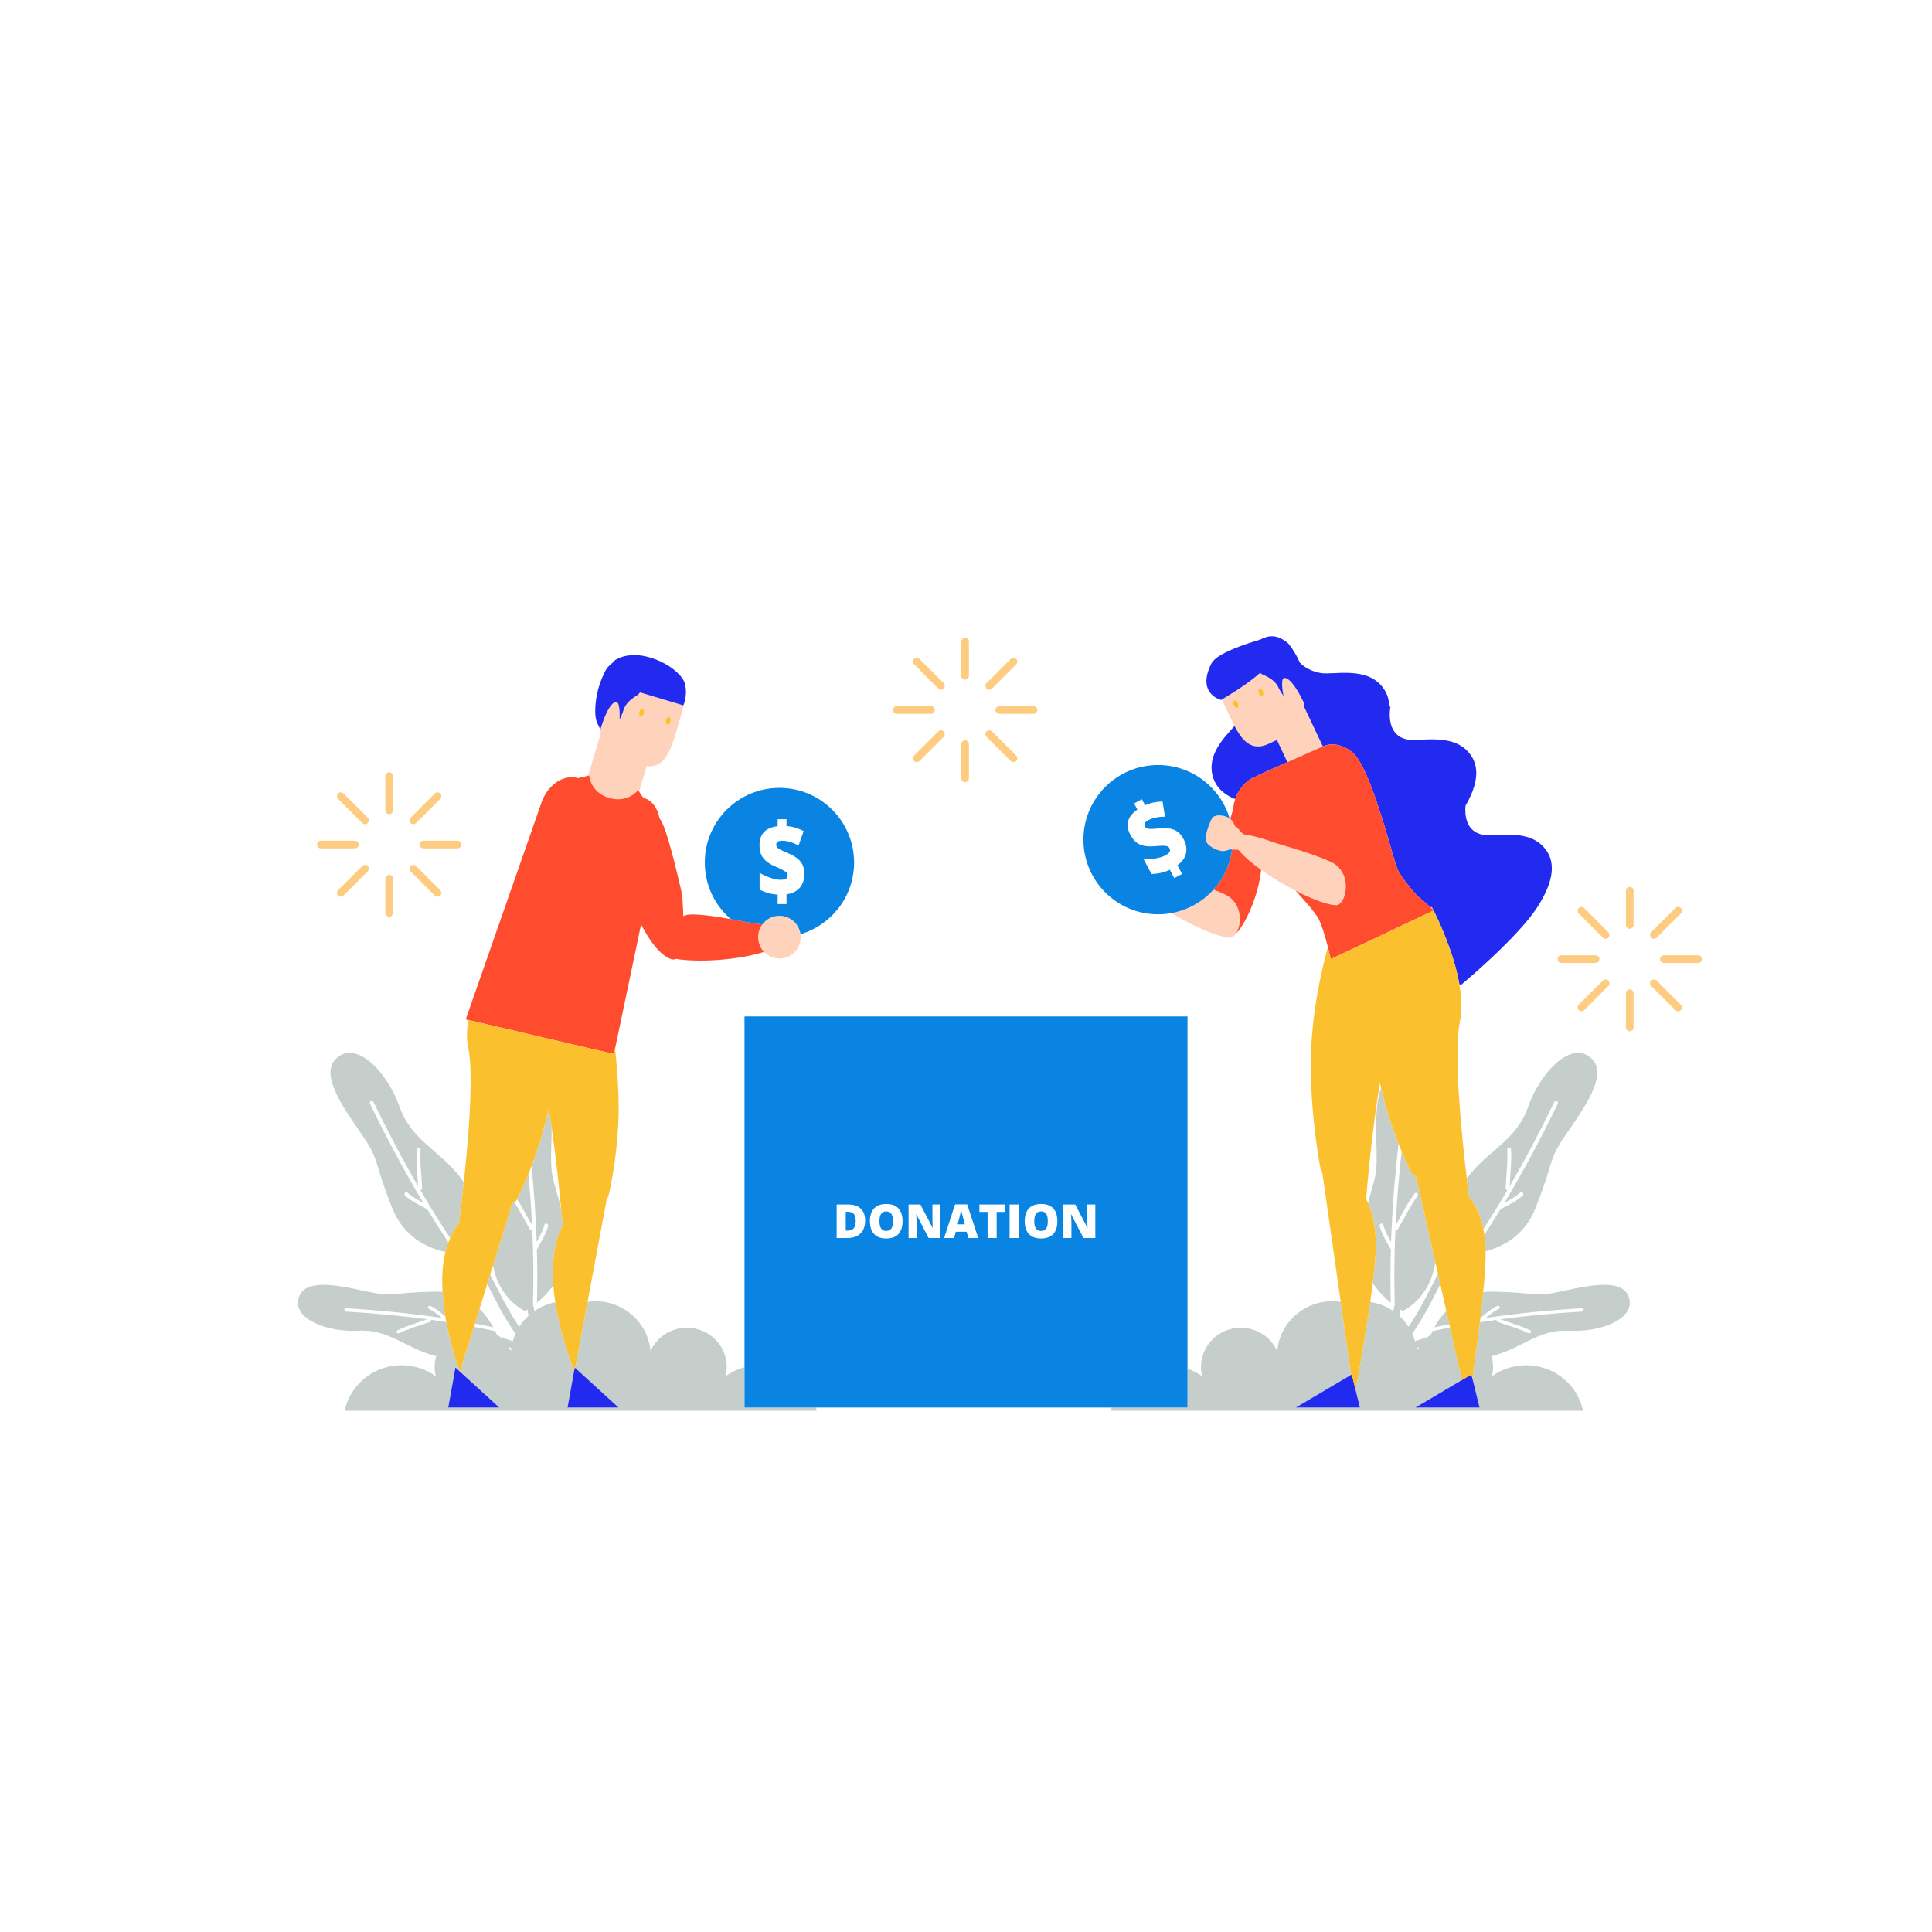<svg width="90" height="90" viewBox="0 0 90 90" fill="none" xmlns="http://www.w3.org/2000/svg">
<path d="M45.137 29.89V31.482C45.137 31.581 45.057 31.661 44.959 31.661C44.86 31.661 44.78 31.581 44.78 31.482V29.89C44.78 29.791 44.86 29.711 44.959 29.711C45.057 29.711 45.137 29.791 45.137 29.89ZM44.959 34.487C44.86 34.487 44.78 34.567 44.78 34.666V36.258C44.78 36.356 44.86 36.437 44.959 36.437C45.057 36.437 45.137 36.357 45.137 36.258V34.666C45.137 34.567 45.057 34.487 44.959 34.487ZM48.143 32.895H46.55C46.452 32.895 46.371 32.975 46.371 33.074C46.371 33.173 46.452 33.253 46.55 33.253H48.143C48.241 33.253 48.321 33.173 48.321 33.074C48.321 32.975 48.241 32.895 48.143 32.895ZM43.546 33.074C43.546 32.975 43.466 32.895 43.367 32.895H41.775C41.676 32.895 41.596 32.975 41.596 33.074C41.596 33.173 41.676 33.253 41.775 33.253H43.367C43.465 33.253 43.546 33.173 43.546 33.074ZM46.21 32.075L47.336 30.949C47.406 30.879 47.406 30.766 47.336 30.696C47.267 30.626 47.154 30.626 47.084 30.696L45.958 31.822C45.888 31.892 45.888 32.005 45.958 32.075C46.028 32.145 46.141 32.145 46.21 32.075ZM43.707 34.073L42.581 35.199C42.511 35.269 42.511 35.382 42.581 35.452C42.651 35.521 42.764 35.521 42.833 35.452L43.96 34.325C44.029 34.256 44.029 34.143 43.96 34.073C43.89 34.003 43.776 34.003 43.707 34.073ZM46.21 34.073C46.141 34.003 46.028 34.003 45.958 34.073C45.888 34.143 45.888 34.256 45.958 34.325L47.084 35.452C47.154 35.521 47.267 35.521 47.336 35.452C47.406 35.382 47.406 35.269 47.336 35.199L46.21 34.073ZM42.833 30.696C42.764 30.626 42.651 30.626 42.581 30.696C42.511 30.766 42.511 30.879 42.581 30.949L43.707 32.075C43.776 32.145 43.89 32.145 43.96 32.075C44.029 32.005 44.029 31.892 43.96 31.822L42.833 30.696ZM18.129 35.979C18.031 35.979 17.951 36.059 17.951 36.158V37.75C17.951 37.849 18.031 37.929 18.129 37.929C18.228 37.929 18.308 37.849 18.308 37.75V36.158C18.308 36.059 18.228 35.979 18.129 35.979ZM18.129 40.755C18.031 40.755 17.951 40.835 17.951 40.934V42.526C17.951 42.624 18.031 42.705 18.129 42.705C18.228 42.705 18.308 42.625 18.308 42.526V40.934C18.308 40.835 18.228 40.755 18.129 40.755ZM21.314 39.163H19.721C19.622 39.163 19.542 39.243 19.542 39.342C19.542 39.441 19.622 39.521 19.721 39.521H21.314C21.412 39.521 21.492 39.441 21.492 39.342C21.492 39.243 21.412 39.163 21.314 39.163ZM16.716 39.342C16.716 39.243 16.636 39.163 16.538 39.163H14.945C14.847 39.163 14.767 39.243 14.767 39.342C14.767 39.441 14.847 39.521 14.945 39.521H16.538C16.636 39.521 16.716 39.441 16.716 39.342ZM19.381 38.343L20.507 37.216C20.577 37.147 20.577 37.034 20.507 36.964C20.437 36.894 20.324 36.894 20.255 36.964L19.128 38.09C19.059 38.16 19.059 38.273 19.128 38.343C19.198 38.412 19.311 38.412 19.381 38.343ZM16.878 40.341L15.752 41.467C15.682 41.537 15.682 41.65 15.752 41.72C15.821 41.789 15.934 41.789 16.004 41.72L17.13 40.593C17.2 40.524 17.2 40.411 17.13 40.341C17.06 40.271 16.947 40.271 16.878 40.341ZM19.381 40.341C19.311 40.271 19.198 40.271 19.128 40.341C19.059 40.411 19.059 40.524 19.128 40.593L20.255 41.72C20.324 41.789 20.437 41.789 20.507 41.72C20.577 41.65 20.577 41.537 20.507 41.467L19.381 40.341ZM16.004 36.964C15.934 36.894 15.821 36.894 15.752 36.964C15.682 37.034 15.682 37.147 15.752 37.216L16.878 38.343C16.947 38.412 17.06 38.412 17.13 38.343C17.2 38.273 17.2 38.16 17.13 38.09L16.004 36.964ZM75.92 41.316C75.822 41.316 75.742 41.396 75.742 41.495V43.087C75.742 43.186 75.822 43.266 75.92 43.266C76.019 43.266 76.099 43.186 76.099 43.087V41.495C76.099 41.396 76.019 41.316 75.92 41.316ZM75.92 46.092C75.822 46.092 75.742 46.171 75.742 46.27V47.863C75.742 47.961 75.822 48.041 75.92 48.041C76.019 48.041 76.099 47.961 76.099 47.863V46.27C76.099 46.172 76.019 46.092 75.92 46.092ZM79.105 44.5H77.512C77.413 44.5 77.333 44.58 77.333 44.678C77.333 44.777 77.413 44.858 77.512 44.858H79.105C79.203 44.858 79.283 44.778 79.283 44.678C79.283 44.58 79.203 44.5 79.105 44.5ZM74.507 44.678C74.507 44.58 74.427 44.5 74.329 44.5H72.736C72.638 44.5 72.558 44.58 72.558 44.678C72.558 44.777 72.638 44.858 72.736 44.858H74.329C74.427 44.857 74.507 44.777 74.507 44.678ZM77.172 43.679L78.298 42.553C78.368 42.484 78.368 42.37 78.298 42.301C78.228 42.231 78.115 42.231 78.046 42.301L76.919 43.427C76.85 43.497 76.85 43.609 76.919 43.679C76.989 43.749 77.102 43.749 77.172 43.679ZM74.669 45.678L73.543 46.803C73.473 46.874 73.473 46.986 73.543 47.056C73.612 47.126 73.725 47.126 73.795 47.056L74.921 45.93C74.991 45.861 74.991 45.747 74.921 45.678C74.851 45.608 74.738 45.608 74.669 45.678ZM77.172 45.678C77.102 45.608 76.989 45.608 76.919 45.678C76.85 45.747 76.85 45.861 76.919 45.93L78.046 47.056C78.115 47.126 78.228 47.126 78.298 47.056C78.368 46.986 78.368 46.874 78.298 46.803L77.172 45.678ZM73.795 42.301C73.725 42.231 73.612 42.231 73.543 42.301C73.473 42.37 73.473 42.484 73.543 42.553L74.669 43.679C74.738 43.749 74.851 43.749 74.921 43.679C74.991 43.609 74.991 43.497 74.921 43.427L73.795 42.301Z" fill="#FECC81"/>
<path d="M24.787 57.08C24.55 56.675 24.341 56.255 24.085 55.862C24.164 55.708 24.37 55.29 24.614 54.688C24.688 55.484 24.747 56.281 24.787 57.08ZM25.36 57.059C25.39 56.946 25.563 57.001 25.533 57.114C25.43 57.498 25.218 57.834 25.026 58.178C25.022 58.186 25.016 58.19 25.01 58.196C25.033 59.025 25.036 59.855 25.012 60.685C25.25 60.491 25.529 60.223 25.776 59.883C25.772 59.833 25.768 59.783 25.765 59.733C25.694 58.543 25.895 57.697 26.211 57.095C26.192 56.869 26.168 56.606 26.141 56.319C25.783 54.834 25.631 54.933 25.679 53.451C25.689 53.138 25.697 52.828 25.697 52.529C25.687 52.457 25.676 52.385 25.665 52.314C25.657 52.259 25.648 52.204 25.64 52.149C25.631 52.095 25.623 52.041 25.614 51.987C25.596 51.874 25.578 51.763 25.559 51.653C25.537 51.755 25.515 51.855 25.491 51.955C25.486 51.978 25.48 52.002 25.475 52.025C25.427 52.225 25.377 52.421 25.324 52.612C25.319 52.63 25.314 52.649 25.308 52.667C25.282 52.763 25.255 52.857 25.227 52.95C25.227 52.951 25.226 52.952 25.226 52.952C25.076 53.456 24.915 53.916 24.762 54.316C24.878 55.493 24.961 56.673 25.001 57.854C25.145 57.6 25.284 57.344 25.36 57.059ZM18.272 56.277C18.806 57.624 19.896 58.136 20.748 58.326C20.788 58.165 20.834 58.014 20.887 57.873C20.547 57.363 20.218 56.845 19.897 56.321C19.89 56.319 19.883 56.319 19.875 56.315C19.526 56.13 19.166 55.965 18.87 55.698C18.783 55.619 18.898 55.479 18.985 55.557C19.204 55.755 19.46 55.895 19.72 56.03C18.818 54.53 17.995 52.982 17.232 51.408C17.181 51.303 17.352 51.242 17.403 51.346C18.048 52.676 18.736 53.985 19.478 55.263C19.451 54.686 19.375 54.112 19.413 53.534C19.421 53.417 19.6 53.449 19.592 53.564C19.553 54.161 19.642 54.754 19.663 55.349C19.666 55.404 19.626 55.436 19.583 55.443C20.026 56.198 20.486 56.941 20.97 57.67C21.088 57.407 21.227 57.182 21.382 56.991C21.442 56.514 21.524 55.84 21.606 55.076C21.558 55.006 21.508 54.935 21.454 54.864C20.456 53.559 19.165 53.131 18.617 51.567C18.069 50.004 16.714 48.552 15.785 49.209C14.856 49.866 15.757 51.272 16.755 52.704C17.751 54.136 17.322 53.882 18.272 56.277ZM22.337 60.974L22.125 61.659C22.411 61.713 22.696 61.769 22.98 61.831C22.84 61.574 22.63 61.26 22.337 60.974ZM38.012 65.567C38.026 65.617 38.04 65.667 38.051 65.718H16.054C16.305 64.549 17.328 63.661 18.573 63.601C18.617 63.599 18.662 63.597 18.708 63.597C18.845 63.597 18.979 63.608 19.111 63.628C19.552 63.694 19.957 63.863 20.302 64.111C20.268 63.974 20.249 63.831 20.249 63.683C20.249 63.506 20.275 63.336 20.323 63.174C20.294 63.167 20.267 63.162 20.238 63.154C18.877 62.792 18.114 61.91 16.696 61.989C15.277 62.068 13.683 61.471 13.899 60.519C14.114 59.568 15.524 59.82 16.985 60.14C18.447 60.46 18.105 60.204 20.313 60.17C20.418 60.169 20.518 60.173 20.616 60.181C20.639 60.574 20.685 60.958 20.745 61.323C20.527 61.14 20.31 60.957 20.051 60.834C19.96 60.791 19.886 60.928 19.977 60.972C20.206 61.081 20.401 61.237 20.592 61.398C19.109 61.176 17.613 61.032 16.116 60.944C16.016 60.938 16.023 61.093 16.123 61.099C17.388 61.174 18.651 61.29 19.906 61.458C19.44 61.626 18.961 61.755 18.515 61.974C18.424 62.019 18.509 62.15 18.598 62.106C19.057 61.879 19.556 61.756 20.035 61.576C20.08 61.56 20.092 61.518 20.083 61.482C20.319 61.515 20.555 61.55 20.791 61.586C20.834 61.824 20.882 62.051 20.932 62.264C21.026 62.664 21.126 63.013 21.211 63.286C21.308 63.598 21.386 63.809 21.414 63.883L21.215 63.702L20.881 65.567H23.258L21.43 63.897L21.629 63.255L22.064 61.853L22.078 61.809C22.41 61.871 22.742 61.937 23.073 62.01C23.101 62.069 23.123 62.12 23.143 62.166C23.204 62.206 23.262 62.251 23.317 62.298C23.508 62.354 23.697 62.415 23.885 62.48C23.919 62.359 23.963 62.243 24.014 62.131C23.503 61.401 23.099 60.608 22.698 59.811L22.834 59.373C23.254 60.205 23.666 61.04 24.186 61.809C24.306 61.62 24.45 61.448 24.614 61.297C24.602 61.199 24.587 61.1 24.565 61.005C24.495 61.048 24.453 61.07 24.453 61.07C24.453 61.07 23.262 60.553 22.964 58.955L23.866 56.05L23.955 55.992C24.217 56.399 24.429 56.837 24.678 57.253C24.706 57.3 24.757 57.306 24.796 57.288C24.849 58.45 24.863 59.613 24.826 60.776C24.855 60.874 24.876 60.977 24.893 61.078C25.181 60.879 25.511 60.734 25.868 60.665C26.108 62.189 26.637 63.593 26.743 63.864L26.438 65.567H28.815L26.797 63.724L27.371 60.643C27.49 60.626 27.612 60.617 27.735 60.617C29.084 60.617 30.189 61.639 30.303 62.939C30.593 62.299 31.242 61.851 31.999 61.851C33.024 61.851 33.855 62.672 33.855 63.683C33.855 63.831 33.836 63.974 33.802 64.11C34.064 63.922 34.361 63.779 34.681 63.693V65.567H38.012V65.567ZM23.82 62.797C23.781 62.783 23.742 62.769 23.703 62.755C23.738 62.815 23.772 62.876 23.8 62.94C23.805 62.891 23.813 62.844 23.82 62.797ZM64.079 58.465C64.057 58.829 64.01 59.28 63.949 59.774C64.213 60.166 64.526 60.471 64.789 60.685C64.765 59.855 64.768 59.025 64.791 58.196C64.785 58.19 64.779 58.186 64.775 58.178C64.583 57.834 64.371 57.498 64.268 57.114C64.238 57.001 64.411 56.946 64.441 57.059C64.517 57.344 64.656 57.6 64.8 57.855C64.852 56.326 64.975 54.799 65.15 53.279C64.877 52.588 64.567 51.688 64.337 50.684C64.078 51.341 64.087 52.382 64.122 53.451C64.167 54.834 64.037 54.841 63.729 56.042C63.988 56.624 64.143 57.406 64.079 58.465ZM69.101 57.255C69.487 56.66 69.859 56.055 70.218 55.443C70.176 55.436 70.136 55.404 70.138 55.349C70.159 54.754 70.248 54.161 70.209 53.564C70.202 53.449 70.381 53.417 70.388 53.534C70.426 54.112 70.351 54.686 70.324 55.263C71.066 53.985 71.754 52.676 72.398 51.346C72.449 51.242 72.621 51.303 72.57 51.408C71.806 52.982 70.984 54.53 70.082 56.03C70.341 55.895 70.597 55.755 70.816 55.557C70.903 55.478 71.018 55.619 70.931 55.698C70.636 55.965 70.275 56.13 69.926 56.315C69.919 56.319 69.911 56.319 69.904 56.321C69.657 56.725 69.404 57.124 69.146 57.52C69.18 57.757 69.201 58.012 69.205 58.289C70.031 58.072 71.027 57.545 71.529 56.277C72.479 53.882 72.05 54.136 73.047 52.704C74.044 51.273 74.946 49.866 74.016 49.209C73.087 48.552 71.732 50.004 71.185 51.567C70.637 53.131 69.346 53.559 68.348 54.864C68.34 54.874 68.334 54.883 68.327 54.893C68.365 55.217 68.401 55.505 68.431 55.743C68.727 56.11 68.97 56.6 69.101 57.255ZM69.563 63.154C69.534 63.162 69.507 63.167 69.478 63.174C69.525 63.336 69.552 63.506 69.552 63.683C69.552 63.831 69.533 63.974 69.499 64.111C69.844 63.863 70.249 63.694 70.69 63.628C70.822 63.608 70.956 63.597 71.093 63.597C71.139 63.597 71.184 63.599 71.228 63.601C72.473 63.661 73.496 64.549 73.747 65.718H51.75C51.761 65.667 51.775 65.617 51.789 65.567H55.318V63.756C55.563 63.843 55.792 63.962 55.998 64.111C55.965 63.974 55.946 63.831 55.946 63.683C55.946 62.672 56.777 61.852 57.801 61.852C58.559 61.852 59.207 62.299 59.497 62.94C59.611 61.639 60.717 60.617 62.065 60.617C62.198 60.617 62.328 60.628 62.456 60.648L62.939 64.045L60.362 65.567H63.351L63.152 64.757C63.286 64.028 63.602 62.255 63.831 60.65C64.227 60.711 64.592 60.861 64.907 61.078C64.924 60.977 64.945 60.875 64.974 60.777C64.937 59.614 64.951 58.45 65.004 57.288C65.043 57.306 65.095 57.301 65.123 57.253C65.429 56.742 65.677 56.197 66.034 55.718C66.104 55.624 65.97 55.5 65.901 55.594C65.554 56.059 65.305 56.581 65.014 57.08C65.071 55.928 65.167 54.778 65.293 53.631C65.57 54.293 65.781 54.69 65.781 54.69L65.964 54.809L66.862 58.798C66.616 60.52 65.347 61.071 65.347 61.071C65.347 61.071 65.306 61.049 65.235 61.005C65.213 61.1 65.198 61.199 65.186 61.298C65.35 61.449 65.495 61.621 65.615 61.809C66.142 61.03 66.558 60.182 66.984 59.338L67.094 59.827C66.696 60.619 66.294 61.407 65.786 62.131C65.837 62.244 65.882 62.36 65.916 62.481C66.103 62.415 66.293 62.354 66.484 62.298C66.539 62.251 66.597 62.207 66.657 62.166C66.677 62.12 66.7 62.069 66.728 62.01C67.001 61.95 67.274 61.894 67.548 61.841L67.552 61.857L67.852 63.19L68.099 64.288L65.934 65.567H68.388H68.923L68.591 64.214C68.632 63.932 68.676 63.618 68.722 63.285C68.767 62.957 68.814 62.611 68.859 62.257C68.887 62.039 68.914 61.818 68.941 61.597C69.199 61.557 69.458 61.519 69.717 61.483C69.709 61.519 69.721 61.561 69.765 61.577C70.244 61.756 70.743 61.879 71.203 62.106C71.292 62.15 71.376 62.019 71.286 61.974C70.84 61.755 70.361 61.626 69.895 61.458C71.15 61.29 72.413 61.174 73.678 61.1C73.777 61.094 73.785 60.938 73.685 60.944C72.188 61.032 70.692 61.176 69.208 61.398C69.4 61.237 69.594 61.081 69.823 60.972C69.914 60.929 69.84 60.792 69.75 60.834C69.455 60.975 69.213 61.193 68.964 61.4C69.013 60.989 69.057 60.581 69.094 60.192C69.22 60.178 69.35 60.169 69.487 60.17C71.696 60.204 71.354 60.461 72.815 60.14C74.276 59.82 75.686 59.568 75.902 60.519C76.117 61.471 74.523 62.068 73.105 61.989C71.687 61.909 70.924 62.792 69.563 63.154ZM65.981 62.797C65.988 62.844 65.996 62.891 66.001 62.94C66.029 62.876 66.063 62.815 66.098 62.755C66.059 62.769 66.02 62.783 65.981 62.797ZM67.514 61.69L67.374 61.066C67.128 61.326 66.946 61.601 66.821 61.831C67.051 61.781 67.283 61.734 67.514 61.69Z" fill="#C5CECB"/>
<path d="M29.658 32.404C29.168 32.697 29.077 32.97 29.027 33.135C28.986 33.273 28.898 33.451 28.87 33.507C28.865 33.518 28.861 33.526 28.861 33.526C28.861 33.526 28.861 33.517 28.862 33.504C28.868 33.374 28.892 32.649 28.68 32.699C28.295 32.79 27.96 34.016 27.96 34.016C27.968 34.06 27.981 34.103 27.992 34.147L27.395 36.136L27.445 36.123C27.51 36.578 27.799 36.995 28.374 37.167C28.949 37.34 29.419 37.151 29.724 36.807L29.769 36.874L30.125 35.69C30.889 35.782 31.196 35.099 31.455 34.236L31.765 33.2C31.799 33.087 31.821 32.972 31.832 32.859L29.817 32.254C29.774 32.314 29.723 32.366 29.658 32.404ZM31.016 33.553C31.035 33.453 31.102 33.382 31.163 33.393C31.224 33.405 31.258 33.495 31.238 33.594C31.218 33.694 31.152 33.766 31.091 33.754C31.03 33.743 30.997 33.653 31.016 33.553ZM29.924 33.022C29.985 33.033 30.019 33.123 30 33.222C29.979 33.322 29.914 33.394 29.853 33.382C29.791 33.371 29.758 33.281 29.777 33.182C29.797 33.082 29.863 33.01 29.924 33.022ZM37.292 43.516C37.313 43.654 37.304 43.8 37.261 43.943C37.104 44.469 36.55 44.767 36.024 44.609C35.852 44.558 35.705 44.463 35.59 44.342C35.384 44.126 35.282 43.823 35.327 43.515C35.334 43.468 35.343 43.419 35.357 43.372C35.391 43.258 35.444 43.157 35.511 43.067C35.753 42.739 36.182 42.581 36.595 42.705C36.977 42.82 37.239 43.145 37.292 43.516ZM58.379 30.53C58.379 30.53 58.376 30.531 58.376 30.531L58.379 30.527C58.379 30.528 58.379 30.529 58.379 30.53ZM57.509 33.819C57.89 34.542 58.328 35.014 59.109 34.644L59.484 34.467L59.974 35.505L60.484 35.278L61.482 34.834L61.611 34.776C61.615 34.775 61.619 34.774 61.623 34.772L60.738 32.899C60.742 32.855 60.748 32.811 60.749 32.767C60.749 32.767 60.406 31.99 60.066 31.694C59.991 31.63 59.917 31.587 59.847 31.581C59.631 31.563 59.763 32.272 59.788 32.398C59.79 32.411 59.792 32.419 59.792 32.419C59.792 32.419 59.787 32.412 59.78 32.402C59.744 32.352 59.632 32.19 59.571 32.061C59.498 31.906 59.367 31.651 58.843 31.437C58.789 31.415 58.743 31.382 58.701 31.345C58.499 31.528 58.25 31.717 58.001 31.892C57.974 31.912 57.947 31.93 57.92 31.949C57.471 32.26 57.042 32.514 56.919 32.586L57.352 33.502C57.404 33.611 57.456 33.718 57.509 33.819ZM58.63 32.291C58.596 32.196 58.615 32.103 58.674 32.082C58.732 32.062 58.808 32.122 58.842 32.217C58.873 32.306 58.857 32.392 58.806 32.419C58.803 32.421 58.801 32.425 58.797 32.426C58.744 32.444 58.676 32.393 58.64 32.31C58.637 32.303 58.632 32.298 58.63 32.291ZM57.513 32.631C57.572 32.61 57.647 32.671 57.681 32.766C57.714 32.861 57.696 32.954 57.637 32.975C57.578 32.995 57.503 32.935 57.469 32.839C57.435 32.745 57.454 32.651 57.513 32.631ZM57.572 43.494C57.495 43.61 57.402 43.681 57.304 43.68C56.783 43.672 55.625 43.173 54.572 42.536C55.058 42.448 55.508 42.26 55.901 41.992C56.132 41.835 56.343 41.651 56.53 41.444C56.88 41.576 57.174 41.707 57.303 41.812C57.888 42.286 57.819 43.124 57.572 43.494ZM62.243 42.168C61.859 42.162 61.129 41.889 60.35 41.491C59.806 41.213 59.239 40.874 58.748 40.523C58.312 40.21 57.937 39.887 57.694 39.588C57.588 39.583 57.476 39.577 57.394 39.573C57.323 39.569 57.274 39.567 57.274 39.567C57.266 39.572 57.259 39.576 57.25 39.58C57.192 39.609 57.121 39.629 57.041 39.642C56.973 39.653 56.889 39.643 56.801 39.62C56.581 39.563 56.332 39.418 56.219 39.256C56.025 38.976 56.476 38.055 56.502 38.052C56.514 38.05 56.685 37.988 56.699 37.988C56.751 37.99 57.046 37.955 57.282 38.128C57.292 38.135 57.3 38.143 57.309 38.151C57.402 38.227 57.483 38.337 57.533 38.499C57.54 38.503 57.546 38.508 57.553 38.512C57.56 38.506 57.566 38.501 57.571 38.497C57.575 38.493 57.733 38.669 57.908 38.862C58.526 38.933 59.492 39.297 59.492 39.297C59.492 39.297 61.806 39.945 62.242 40.3C63.01 40.923 62.652 42.173 62.243 42.168Z" fill="#FFD2BB"/>
<path d="M26.797 63.725L28.815 65.568H26.438L26.743 63.865L26.772 63.702L26.797 63.725ZM21.414 63.883L21.215 63.702L20.881 65.568H23.258L21.429 63.898L21.414 63.883ZM28.901 30.629C28.655 30.724 28.556 30.811 28.527 30.882C28.445 30.945 28.363 31.022 28.278 31.119C28.278 31.119 27.724 31.968 27.728 33.148C27.73 33.711 27.916 33.753 27.96 34.016C27.96 34.016 28.295 32.79 28.68 32.699C28.892 32.649 28.868 33.374 28.862 33.504C28.861 33.517 28.861 33.526 28.861 33.526C28.861 33.526 28.865 33.518 28.87 33.507C28.898 33.451 28.985 33.273 29.027 33.135C29.076 32.97 29.168 32.697 29.658 32.404C29.722 32.366 29.774 32.314 29.817 32.254L31.832 32.859H31.832C31.832 32.859 32.048 32.416 31.904 31.846C31.731 31.168 30.065 30.182 28.901 30.629ZM59.974 35.505L58.59 36.121L58.6 36.147C58.207 36.228 57.739 36.644 57.539 37.228C56.774 36.91 56.566 36.447 56.485 36.127C56.236 35.147 57.025 34.364 57.509 33.819C57.89 34.542 58.328 35.014 59.109 34.644L59.484 34.467L59.974 35.505ZM58.599 36.147L58.597 36.143C58.591 36.147 58.591 36.148 58.599 36.147ZM71.616 42.258C70.688 43.697 68.077 45.867 68.077 45.867L67.984 45.858C67.73 44.387 67.027 42.905 66.782 42.417L66.797 42.41C66.785 42.399 66.774 42.389 66.762 42.378C66.72 42.296 66.695 42.249 66.695 42.249L66.647 42.273C66.403 42.052 66.182 41.865 66.012 41.727C65.592 41.251 65.228 40.782 65.087 40.455C65.072 40.421 65.054 40.37 65.033 40.305C65.001 40.206 64.96 40.072 64.914 39.914C64.599 38.843 63.986 36.598 63.364 35.523C63.258 35.339 63.151 35.189 63.046 35.086C62.99 35.031 62.935 34.988 62.88 34.961C62.486 34.677 62.02 34.59 61.623 34.772L60.738 32.899C60.742 32.855 60.749 32.811 60.749 32.766C60.749 32.766 60.406 31.99 60.066 31.694C59.992 31.629 59.918 31.587 59.847 31.581C59.632 31.563 59.763 32.272 59.788 32.398C59.791 32.41 59.792 32.419 59.792 32.419C59.792 32.419 59.787 32.412 59.78 32.402C59.744 32.351 59.632 32.19 59.571 32.06C59.498 31.905 59.368 31.651 58.844 31.436C58.79 31.414 58.743 31.382 58.701 31.345C58.5 31.527 58.251 31.717 58.002 31.892C57.974 31.911 57.947 31.93 57.92 31.949C57.471 32.259 57.042 32.514 56.919 32.585C56.897 32.599 56.883 32.606 56.883 32.606C56.883 32.606 55.72 32.328 56.43 30.91C56.665 30.442 58.014 29.997 58.698 29.798C59.078 29.596 59.477 29.522 60.008 29.97C60.008 29.97 60.304 30.303 60.552 30.867C60.748 31.069 61.051 31.267 61.516 31.351C62.111 31.458 63.672 31.011 64.428 32.038C64.569 32.23 64.725 32.52 64.712 32.963L64.78 32.877C64.78 32.877 64.47 34.252 65.573 34.45C66.168 34.557 67.729 34.11 68.485 35.137C68.745 35.489 69.058 36.172 68.269 37.536C68.234 37.933 68.267 38.742 69.094 38.89C69.688 38.997 71.25 38.55 72.006 39.577C72.282 39.953 72.619 40.704 71.616 42.258ZM58.379 30.53C58.379 30.529 58.379 30.528 58.379 30.527L58.376 30.531C58.376 30.531 58.379 30.531 58.379 30.53ZM62.973 64.025L62.939 64.046L60.362 65.568H63.351L63.152 64.758L62.973 64.025ZM68.545 64.025L68.099 64.289L65.934 65.568H68.388H68.924L68.591 64.214L68.545 64.025Z" fill="#222AEF"/>
<path d="M35.59 44.342C34.359 44.737 32.488 44.841 31.478 44.666C31.417 44.701 31.346 44.709 31.264 44.681C31.157 44.644 31.049 44.583 30.942 44.505C30.94 44.504 30.938 44.502 30.935 44.501C30.929 44.498 30.925 44.491 30.92 44.487C30.548 44.205 30.188 43.692 29.864 43.062L28.655 48.834L28.599 49.1L21.825 47.518L21.821 47.517L21.695 47.488L25.191 37.483C25.458 36.593 26.239 36.04 26.936 36.249L27.395 36.136L27.445 36.124C27.51 36.579 27.799 36.995 28.374 37.167C28.949 37.34 29.419 37.151 29.724 36.807L29.77 36.874L29.96 37.156C30.345 37.272 30.622 37.596 30.72 38.111C30.765 38.18 30.808 38.253 30.847 38.331C31.189 39.02 31.771 41.652 31.771 41.652C31.771 41.652 31.817 42.113 31.83 42.676C31.878 42.657 31.926 42.639 31.977 42.626C32.323 42.537 33.328 42.687 34.041 42.814C34.477 42.892 34.804 42.961 34.804 42.961C34.804 42.961 35.13 42.995 35.511 43.067C35.445 43.157 35.392 43.259 35.358 43.372C35.343 43.419 35.334 43.468 35.327 43.516C35.282 43.823 35.385 44.126 35.59 44.342ZM57.694 39.588C57.588 39.583 57.477 39.577 57.395 39.573C57.301 40.288 56.99 40.934 56.53 41.444C56.88 41.576 57.174 41.707 57.303 41.812C57.889 42.286 57.819 43.124 57.572 43.494C58.028 43.055 58.628 41.698 58.749 40.522C58.312 40.21 57.937 39.887 57.694 39.588ZM66.762 42.378C66.723 42.342 66.685 42.307 66.647 42.273C66.403 42.052 66.182 41.865 66.012 41.727C65.592 41.251 65.227 40.782 65.087 40.455C65.072 40.421 65.054 40.37 65.033 40.305C65 40.206 64.96 40.072 64.913 39.914C64.599 38.843 63.986 36.598 63.364 35.523C63.257 35.34 63.151 35.189 63.046 35.086C62.99 35.031 62.935 34.988 62.88 34.961C62.486 34.677 62.02 34.59 61.623 34.772C61.619 34.774 61.615 34.775 61.611 34.776L61.482 34.834L60.484 35.278L59.974 35.505L58.59 36.121L58.6 36.147C58.207 36.228 57.739 36.644 57.539 37.227C57.499 37.345 57.468 37.47 57.453 37.6C57.44 37.706 57.388 37.901 57.31 38.15C57.402 38.227 57.484 38.337 57.534 38.499C57.541 38.503 57.547 38.508 57.554 38.512C57.561 38.506 57.567 38.501 57.571 38.497C57.575 38.493 57.733 38.669 57.909 38.862C58.526 38.933 59.492 39.297 59.492 39.297C59.492 39.297 61.806 39.945 62.242 40.3C63.01 40.922 62.653 42.173 62.244 42.168C61.859 42.162 61.129 41.889 60.35 41.491C60.855 42.035 61.307 42.564 61.436 42.825C61.582 43.121 61.729 43.609 61.859 44.124C61.906 44.309 61.951 44.497 61.993 44.681L64.388 43.549L66.782 42.417L66.797 42.41C66.785 42.399 66.774 42.389 66.762 42.378Z" fill="#FF4C2E"/>
<path d="M28.806 50.888C28.813 51.065 28.817 51.24 28.819 51.414C28.819 51.428 28.819 51.442 28.819 51.456C28.82 51.617 28.818 51.776 28.815 51.933C28.814 51.949 28.814 51.965 28.814 51.981C28.81 52.139 28.804 52.294 28.796 52.446C28.795 52.457 28.795 52.468 28.794 52.479C28.787 52.622 28.777 52.761 28.767 52.898C28.765 52.916 28.764 52.935 28.763 52.953H28.762C28.634 54.577 28.335 55.75 28.335 55.75L28.27 55.821L27.371 60.644L26.797 63.725L26.772 63.702L26.743 63.865C26.637 63.594 26.108 62.19 25.869 60.666C25.828 60.407 25.796 60.145 25.776 59.884C25.772 59.833 25.768 59.783 25.765 59.733C25.694 58.544 25.895 57.698 26.211 57.095C26.192 56.869 26.168 56.607 26.141 56.319C26.05 55.362 25.919 54.117 25.753 52.921C25.74 52.827 25.727 52.733 25.713 52.639C25.71 52.615 25.706 52.592 25.703 52.568C25.701 52.555 25.699 52.542 25.697 52.53C25.687 52.458 25.676 52.386 25.666 52.315C25.657 52.26 25.649 52.205 25.64 52.15C25.631 52.096 25.623 52.041 25.615 51.988C25.596 51.875 25.578 51.763 25.559 51.653C25.538 51.755 25.515 51.856 25.491 51.956C25.486 51.979 25.481 52.002 25.475 52.025C25.428 52.226 25.377 52.422 25.324 52.613C25.319 52.631 25.314 52.649 25.309 52.667C25.282 52.763 25.255 52.858 25.227 52.951C25.227 52.952 25.227 52.952 25.227 52.953C25.076 53.456 24.915 53.916 24.762 54.317C24.712 54.447 24.663 54.572 24.615 54.689C24.37 55.29 24.164 55.708 24.086 55.863C24.064 55.907 24.051 55.93 24.051 55.93L23.955 55.992L23.867 56.05L22.965 58.956L22.835 59.374L22.699 59.812L22.338 60.975L22.125 61.659L22.079 61.809L22.065 61.854L21.629 63.255L21.43 63.898L21.414 63.883C21.386 63.81 21.309 63.598 21.211 63.286C21.126 63.013 21.027 62.664 20.933 62.264C20.883 62.051 20.835 61.825 20.791 61.587C20.775 61.5 20.76 61.413 20.745 61.323C20.686 60.959 20.64 60.574 20.617 60.182C20.609 60.048 20.604 59.913 20.601 59.778C20.593 59.216 20.648 58.737 20.748 58.326C20.788 58.165 20.835 58.014 20.887 57.874C20.913 57.804 20.941 57.736 20.97 57.671C21.088 57.407 21.227 57.182 21.382 56.991C21.442 56.514 21.524 55.84 21.606 55.076C21.677 54.413 21.747 53.683 21.804 52.953C21.82 52.746 21.834 52.54 21.848 52.335C21.848 52.334 21.848 52.333 21.848 52.331C21.855 52.232 21.861 52.133 21.867 52.035C21.867 52.03 21.867 52.026 21.867 52.021C21.873 51.929 21.878 51.837 21.883 51.745C21.883 51.734 21.884 51.723 21.885 51.712C21.889 51.625 21.893 51.539 21.897 51.454C21.897 51.44 21.898 51.426 21.899 51.412C21.902 51.33 21.905 51.25 21.908 51.17C21.909 51.153 21.909 51.135 21.91 51.117C21.912 51.042 21.914 50.968 21.916 50.894C21.917 50.873 21.917 50.851 21.918 50.83C21.919 50.761 21.921 50.693 21.921 50.625C21.922 50.601 21.922 50.577 21.922 50.553C21.923 50.489 21.923 50.426 21.923 50.364C21.923 50.338 21.923 50.312 21.923 50.286C21.923 50.227 21.922 50.169 21.921 50.112C21.921 50.085 21.921 50.057 21.92 50.03C21.919 49.976 21.917 49.923 21.916 49.871C21.915 49.843 21.914 49.814 21.913 49.786C21.911 49.737 21.909 49.69 21.906 49.642C21.905 49.614 21.904 49.584 21.902 49.556C21.899 49.511 21.896 49.468 21.893 49.425C21.89 49.397 21.889 49.367 21.886 49.34C21.883 49.297 21.878 49.257 21.874 49.216C21.871 49.191 21.869 49.164 21.866 49.14C21.861 49.097 21.855 49.057 21.849 49.017C21.846 48.997 21.844 48.975 21.841 48.956C21.831 48.898 21.821 48.842 21.81 48.789C21.738 48.444 21.738 48.092 21.786 47.743C21.796 47.668 21.808 47.593 21.822 47.517L21.825 47.518L28.6 49.1L28.655 48.834C28.723 49.532 28.779 50.242 28.806 50.888ZM69.205 58.289C69.201 58.012 69.18 57.757 69.146 57.521C69.133 57.43 69.118 57.341 69.101 57.256C68.97 56.601 68.727 56.11 68.431 55.744C68.401 55.505 68.365 55.217 68.327 54.893C68.073 52.75 67.706 49.031 68.006 47.602C68.117 47.07 68.089 46.465 67.984 45.858C67.73 44.387 67.027 42.905 66.782 42.417L64.388 43.549L61.992 44.681C61.951 44.497 61.906 44.309 61.859 44.124C61.608 45.015 61.05 47.268 61.061 49.685C61.072 52.266 61.528 54.511 61.528 54.511L61.592 54.581L62.456 60.648L62.939 64.045L62.973 64.025L63.153 64.758C63.286 64.028 63.602 62.255 63.831 60.651C63.874 60.35 63.914 60.055 63.949 59.775C64.01 59.28 64.057 58.829 64.079 58.465C64.143 57.407 63.987 56.624 63.729 56.043C63.699 55.975 63.669 55.909 63.636 55.847C63.744 54.605 63.969 52.286 64.283 50.445C64.3 50.525 64.318 50.605 64.337 50.685C64.567 51.689 64.876 52.588 65.15 53.28C65.199 53.404 65.247 53.521 65.293 53.631C65.57 54.293 65.781 54.691 65.781 54.691L65.964 54.809L66.862 58.798L66.984 59.338L67.094 59.827L67.374 61.066L67.514 61.69L67.549 61.842L67.552 61.858L67.852 63.19L68.1 64.288L68.545 64.025L68.591 64.214C68.632 63.932 68.677 63.619 68.722 63.285C68.767 62.957 68.814 62.611 68.859 62.257C68.887 62.039 68.914 61.818 68.941 61.597C68.949 61.532 68.957 61.466 68.964 61.4C69.013 60.989 69.057 60.581 69.094 60.192C69.156 59.551 69.198 58.964 69.205 58.51C69.207 58.435 69.206 58.362 69.205 58.289ZM66.695 42.249L66.647 42.273C66.685 42.308 66.723 42.342 66.762 42.378C66.72 42.296 66.695 42.249 66.695 42.249ZM58.674 32.082C58.615 32.103 58.596 32.196 58.63 32.291C58.633 32.298 58.637 32.303 58.64 32.31C58.677 32.393 58.744 32.444 58.798 32.426C58.801 32.425 58.803 32.421 58.807 32.419C58.858 32.392 58.874 32.306 58.842 32.217C58.808 32.122 58.733 32.062 58.674 32.082ZM57.513 32.631C57.454 32.651 57.435 32.745 57.469 32.839C57.503 32.935 57.579 32.995 57.637 32.975C57.696 32.954 57.715 32.861 57.681 32.766C57.648 32.671 57.572 32.61 57.513 32.631ZM29.853 33.382C29.914 33.394 29.98 33.323 30 33.222C30.019 33.123 29.986 33.033 29.924 33.022C29.863 33.01 29.797 33.082 29.777 33.182C29.758 33.281 29.791 33.371 29.853 33.382ZM31.092 33.754C31.153 33.766 31.219 33.694 31.239 33.594C31.258 33.495 31.225 33.405 31.163 33.393C31.102 33.382 31.036 33.453 31.016 33.553C30.997 33.653 31.03 33.743 31.092 33.754Z" fill="#FBC02D"/>
<path d="M35.511 43.067C35.753 42.74 36.182 42.581 36.595 42.705C36.977 42.82 37.239 43.145 37.292 43.516C38.734 43.091 39.787 41.759 39.787 40.18C39.787 38.259 38.23 36.703 36.309 36.703C34.389 36.703 32.832 38.259 32.832 40.18C32.832 41.233 33.301 42.176 34.041 42.814C34.477 42.892 34.804 42.961 34.804 42.961C34.804 42.961 35.13 42.995 35.511 43.067ZM35.592 38.759C35.733 38.612 35.944 38.522 36.226 38.487V38.163H36.639V38.482C36.903 38.5 37.17 38.577 37.438 38.714L37.201 39.387C36.923 39.239 36.673 39.165 36.449 39.165C36.343 39.165 36.268 39.18 36.225 39.211C36.182 39.242 36.16 39.287 36.16 39.347C36.16 39.399 36.176 39.442 36.207 39.476C36.239 39.51 36.293 39.547 36.37 39.589C36.447 39.631 36.554 39.679 36.691 39.734C36.968 39.851 37.167 39.983 37.289 40.132C37.409 40.281 37.47 40.473 37.47 40.708C37.47 40.972 37.399 41.187 37.258 41.353C37.116 41.518 36.91 41.621 36.639 41.66V42.116H36.226V41.674C35.935 41.658 35.655 41.581 35.385 41.443V40.658C35.539 40.751 35.707 40.829 35.887 40.891C36.068 40.953 36.227 40.984 36.364 40.984C36.477 40.984 36.559 40.968 36.612 40.936C36.664 40.904 36.691 40.85 36.691 40.774C36.691 40.722 36.672 40.678 36.634 40.642C36.596 40.605 36.533 40.565 36.444 40.519C36.356 40.473 36.237 40.418 36.087 40.353C35.918 40.279 35.782 40.196 35.678 40.104C35.575 40.012 35.499 39.909 35.452 39.795C35.404 39.681 35.381 39.538 35.381 39.368C35.381 39.108 35.451 38.905 35.592 38.759ZM39.492 57.326H39.398V56.451H39.52C39.636 56.451 39.722 56.486 39.779 56.555C39.835 56.624 39.863 56.73 39.863 56.873C39.863 57.026 39.834 57.14 39.774 57.214C39.714 57.289 39.62 57.326 39.492 57.326ZM34.682 63.694V65.568H38.012H51.789H55.318V63.757V47.35H34.682V63.694ZM49.537 56.11H50.088L50.657 57.196H50.663C50.653 57.038 50.648 56.912 50.648 56.816V56.11H51.024V57.672H50.471L49.9 56.572H49.891C49.904 56.745 49.911 56.877 49.911 56.968V57.672H49.537V56.11V56.11ZM47.931 56.291C48.061 56.154 48.249 56.086 48.498 56.086C48.746 56.086 48.935 56.154 49.063 56.29C49.191 56.426 49.255 56.626 49.255 56.889C49.255 57.152 49.19 57.352 49.062 57.489C48.933 57.625 48.744 57.694 48.495 57.694C48.25 57.694 48.062 57.625 47.932 57.487C47.801 57.35 47.736 57.15 47.736 56.887C47.736 56.627 47.801 56.428 47.931 56.291ZM47.031 56.11H47.456V57.672H47.031V56.11ZM45.624 56.11H46.808V56.455H46.428V57.672H46.006V56.455H45.624V56.11V56.11ZM44.491 56.104H45.054L45.57 57.672H45.108L45.031 57.379H44.524L44.445 57.672H43.981L44.491 56.104ZM42.325 56.11H42.876L43.445 57.196H43.451C43.441 57.038 43.436 56.912 43.436 56.816V56.11H43.812V57.672H43.259L42.688 56.572H42.679C42.692 56.745 42.699 56.877 42.699 56.968V57.672H42.325V56.11H42.325ZM40.719 56.291C40.849 56.154 41.038 56.086 41.285 56.086C41.534 56.086 41.722 56.154 41.85 56.29C41.979 56.426 42.043 56.626 42.043 56.889C42.043 57.152 41.978 57.352 41.85 57.489C41.721 57.625 41.532 57.694 41.283 57.694C41.038 57.694 40.85 57.625 40.72 57.487C40.589 57.35 40.524 57.15 40.524 56.887C40.524 56.627 40.589 56.428 40.719 56.291ZM38.975 56.11H39.516C39.767 56.11 39.96 56.174 40.097 56.302C40.233 56.431 40.301 56.616 40.301 56.858C40.301 57.119 40.23 57.32 40.086 57.461C39.943 57.601 39.741 57.672 39.481 57.672H38.975V56.11ZM44.944 57.033H44.612C44.677 56.788 44.718 56.624 44.737 56.541C44.756 56.457 44.769 56.398 44.775 56.361C44.782 56.4 44.797 56.465 44.819 56.556C44.842 56.646 44.861 56.72 44.877 56.777L44.944 57.033ZM40.968 56.889C40.968 56.584 41.074 56.432 41.285 56.432C41.39 56.432 41.468 56.469 41.52 56.543C41.573 56.618 41.599 56.733 41.599 56.889C41.599 57.044 41.573 57.159 41.521 57.232C41.469 57.305 41.39 57.342 41.283 57.342C41.073 57.342 40.968 57.191 40.968 56.889ZM48.18 56.889C48.18 56.584 48.286 56.432 48.498 56.432C48.602 56.432 48.68 56.469 48.732 56.543C48.785 56.618 48.811 56.733 48.811 56.889C48.811 57.044 48.785 57.159 48.733 57.232C48.682 57.305 48.602 57.342 48.496 57.342C48.285 57.342 48.18 57.191 48.18 56.889ZM57.274 39.567C57.266 39.572 57.259 39.576 57.25 39.58C57.192 39.609 57.121 39.629 57.041 39.642C56.973 39.653 56.889 39.644 56.8 39.62C56.581 39.563 56.331 39.419 56.219 39.256C56.025 38.976 56.476 38.055 56.502 38.052C56.514 38.051 56.685 37.988 56.699 37.988C56.751 37.99 57.046 37.955 57.282 38.129C56.857 36.689 55.526 35.638 53.948 35.638C52.027 35.638 50.47 37.194 50.47 39.115C50.47 41.036 52.027 42.592 53.948 42.592C54.161 42.592 54.369 42.572 54.572 42.535C55.057 42.447 55.508 42.259 55.901 41.992C56.132 41.835 56.343 41.651 56.53 41.444C56.99 40.934 57.3 40.288 57.394 39.573C57.323 39.569 57.274 39.567 57.274 39.567ZM55.249 39.747C55.203 39.96 55.07 40.148 54.85 40.311L55.066 40.712L54.77 40.871L54.702 40.908L54.666 40.841L54.493 40.519C54.368 40.578 54.239 40.622 54.106 40.654C53.957 40.69 53.803 40.711 53.643 40.714L53.519 40.483L53.271 40.023C53.451 40.032 53.635 40.021 53.824 39.99C54.012 39.959 54.167 39.911 54.288 39.846C54.387 39.793 54.452 39.739 54.483 39.686C54.514 39.633 54.511 39.573 54.475 39.507C54.451 39.461 54.413 39.431 54.363 39.417C54.312 39.403 54.237 39.397 54.138 39.398C54.038 39.4 53.907 39.408 53.744 39.422C53.561 39.437 53.401 39.428 53.267 39.396C53.132 39.364 53.016 39.309 52.921 39.231C52.825 39.153 52.737 39.039 52.656 38.889C52.533 38.66 52.499 38.448 52.553 38.252C52.608 38.056 52.751 37.877 52.983 37.713L52.83 37.428L53.193 37.232L53.344 37.513C53.585 37.403 53.856 37.344 54.157 37.338L54.268 38.043C53.953 38.045 53.697 38.098 53.501 38.204C53.407 38.254 53.349 38.303 53.325 38.351C53.302 38.398 53.304 38.449 53.332 38.501C53.357 38.547 53.391 38.577 53.435 38.592C53.478 38.607 53.544 38.615 53.632 38.615C53.719 38.615 53.836 38.607 53.983 38.591C54.283 38.562 54.521 38.584 54.698 38.658C54.875 38.732 55.019 38.872 55.13 39.079C55.256 39.312 55.295 39.534 55.249 39.747Z" fill="#0984E3"/>
</svg>
